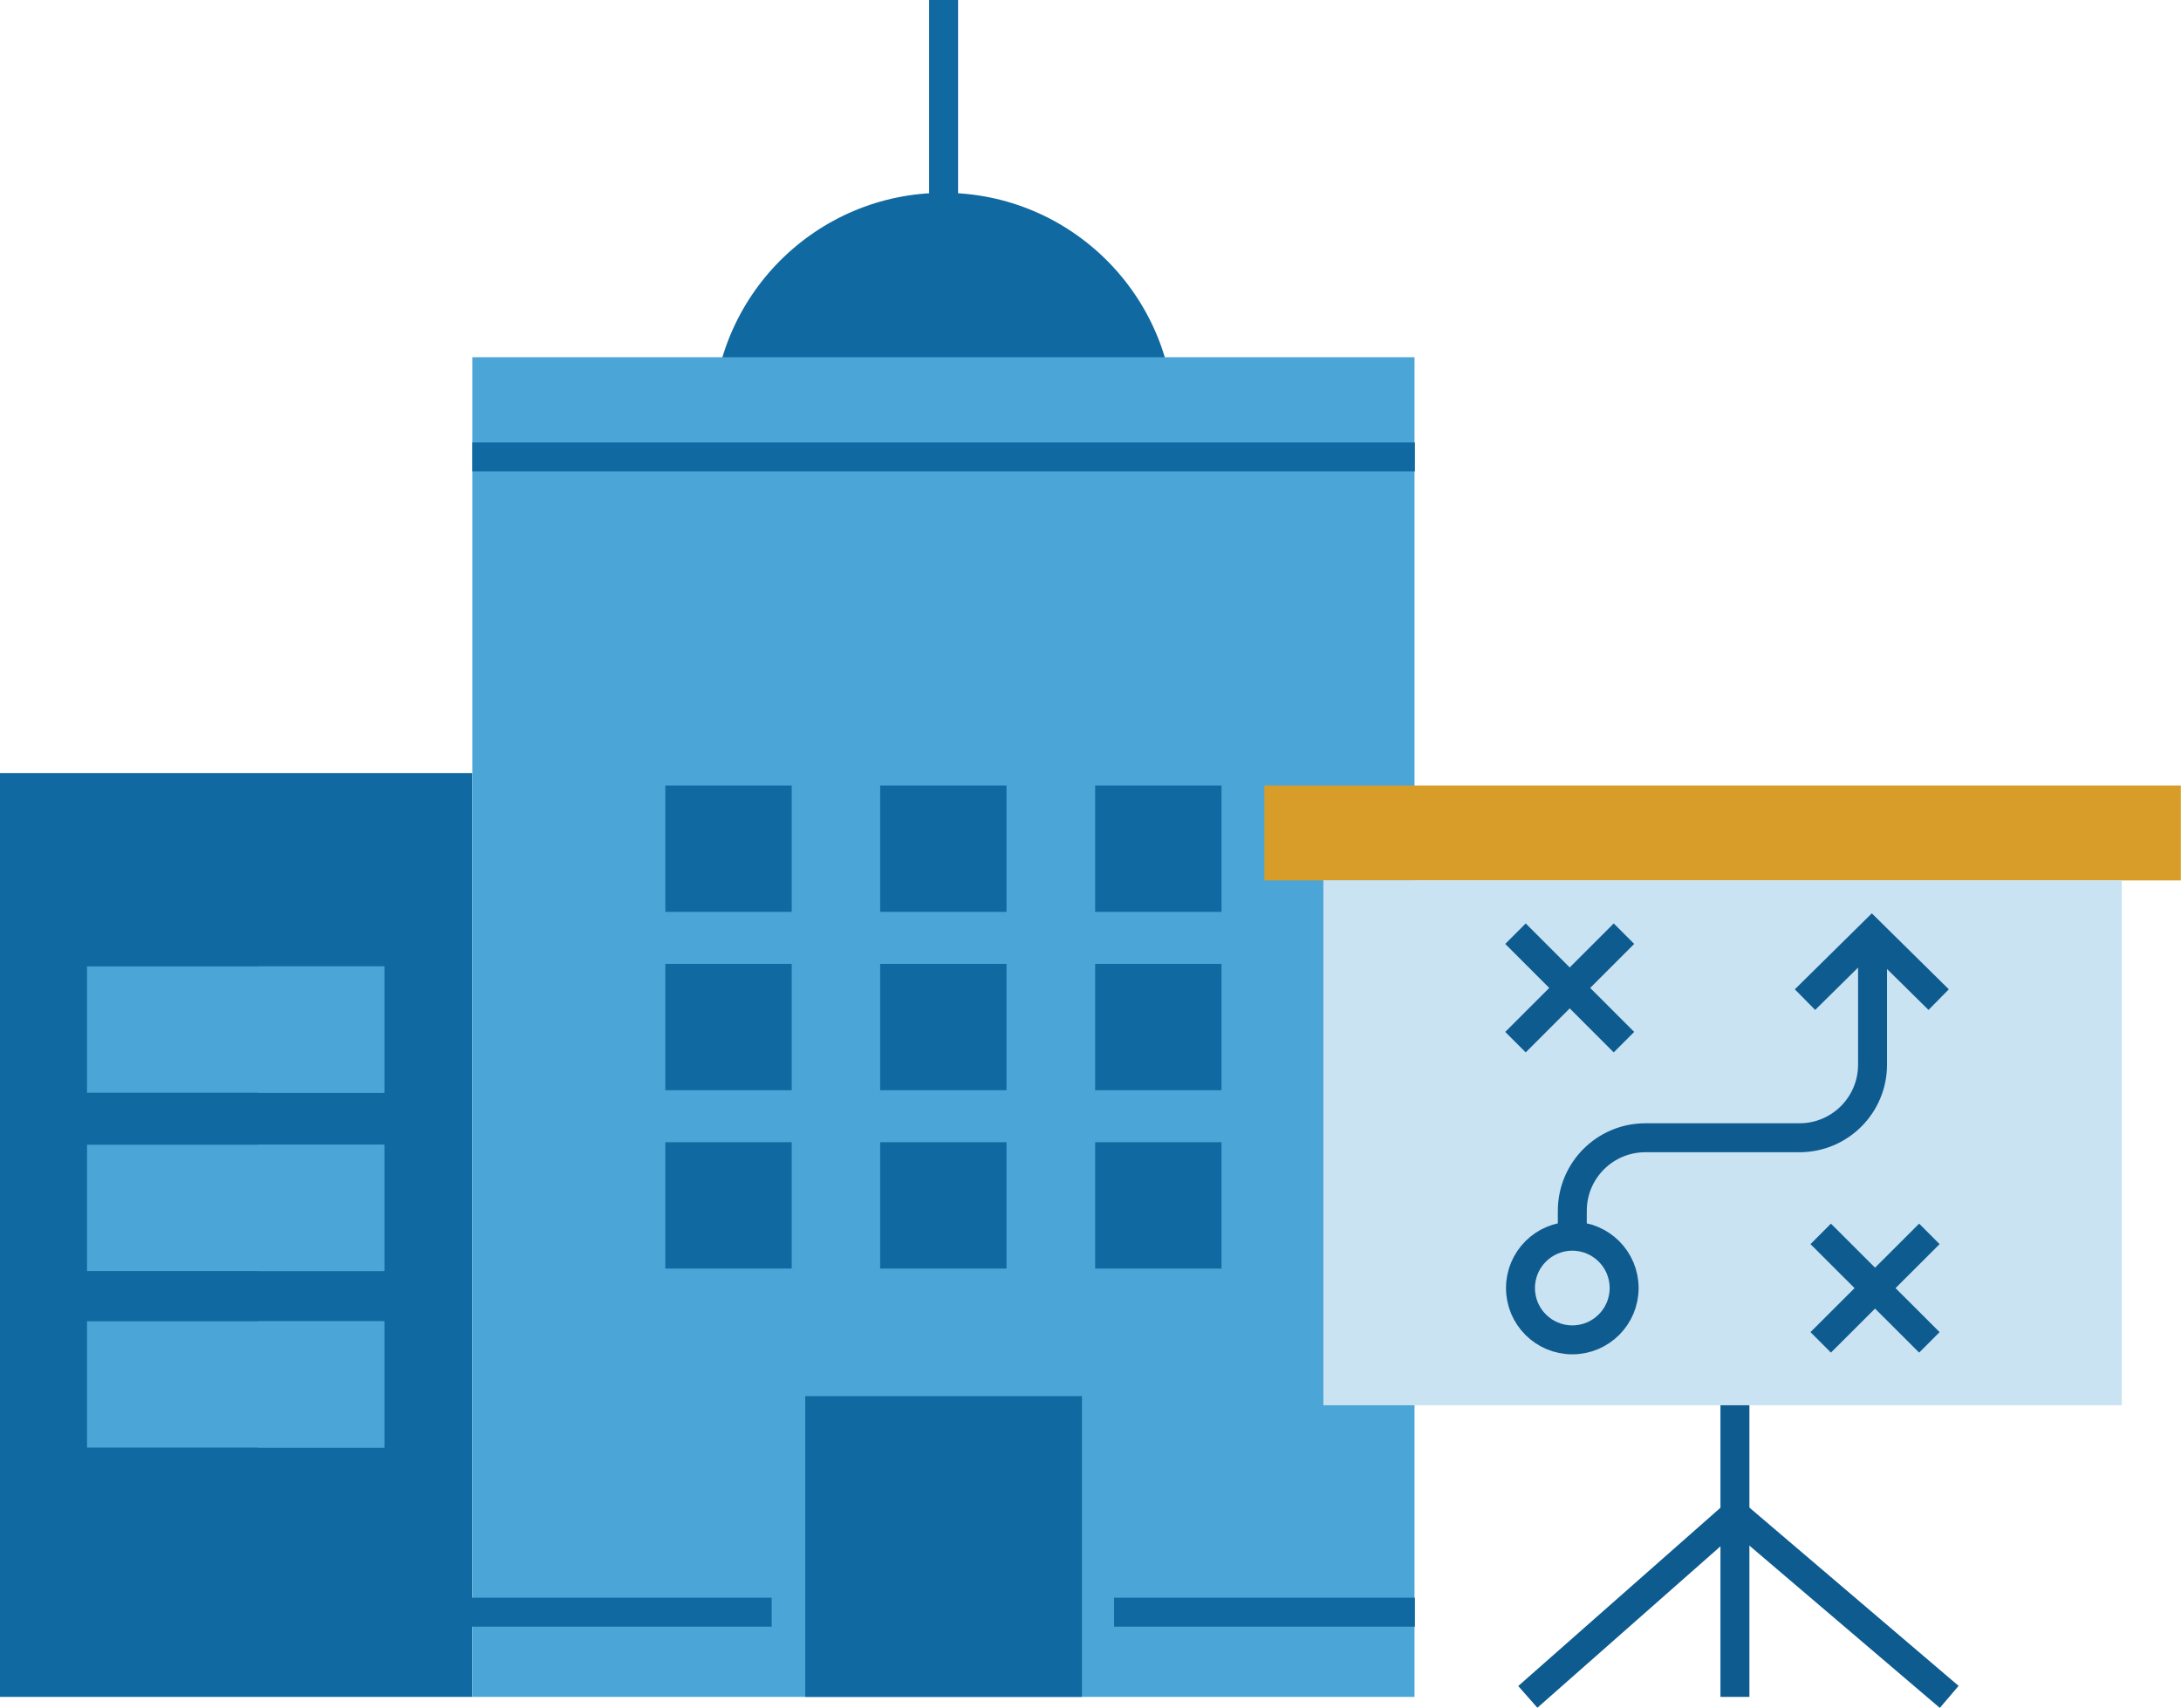 <?xml version="1.0" encoding="UTF-8"?><svg id="Isolation_Mode" xmlns="http://www.w3.org/2000/svg" viewBox="0 0 122.04 95.57"><defs><style>.cls-1{stroke:#1069a0;}.cls-1,.cls-2{fill:none;stroke-miterlimit:10;stroke-width:1.62px;}.cls-2{stroke:#0e5b90;}.cls-3{fill:#d89d29;}.cls-4{fill:#cae3f2;}.cls-5{fill:#1069a0;}.cls-6{fill:#4ba5d7;}</style></defs><g id="Layer_2"><g id="Content"><rect class="cls-5" y="43.26" width="26.43" height="51.7"/><rect class="cls-6" x="4.87" y="54.08" width="16.63" height="7.07"/><rect class="cls-6" x="14.43" y="54.08" width="7.07" height="7.07"/><rect class="cls-6" x="4.87" y="64.06" width="16.63" height="7.07"/><rect class="cls-6" x="14.43" y="64.06" width="7.07" height="7.07"/><rect class="cls-6" x="4.87" y="73.94" width="16.63" height="7.07"/><rect class="cls-6" x="14.43" y="73.94" width="7.07" height="7.07"/><circle class="cls-5" cx="52.8" cy="23.71" r="12.92"/><line class="cls-1" x1="52.8" x2="52.8" y2="23.71"/><rect class="cls-6" x="26.43" y="19.99" width="52.72" height="74.97"/><rect class="cls-5" x="45.06" y="78.13" width="15.48" height="16.83"/><line class="cls-1" x1="26.43" y1="25.57" x2="79.17" y2="25.57"/><line class="cls-1" x1="62.34" y1="90.22" x2="79.17" y2="90.22"/><line class="cls-1" x1="26.37" y1="90.22" x2="43.18" y2="90.22"/><rect class="cls-5" x="37.23" y="43.96" width="7.07" height="7.07"/><rect class="cls-5" x="49.25" y="43.96" width="7.07" height="7.07"/><rect class="cls-5" x="37.23" y="53.94" width="7.07" height="7.07"/><rect class="cls-5" x="49.25" y="53.94" width="7.07" height="7.07"/><rect class="cls-5" x="37.23" y="63.92" width="7.07" height="7.07"/><rect class="cls-5" x="49.25" y="63.92" width="7.07" height="7.07"/><rect class="cls-5" x="61.28" y="43.96" width="7.07" height="7.07"/><rect class="cls-5" x="61.28" y="53.94" width="7.07" height="7.07"/><rect class="cls-5" x="61.28" y="63.92" width="7.07" height="7.07"/></g></g><g><rect class="cls-3" x="70.75" y="43.96" width="51.28" height="5.31"/><rect class="cls-4" x="74.05" y="49.26" width="44.68" height="29.38"/><line class="cls-2" x1="97.08" y1="78.64" x2="97.08" y2="94.96"/><polyline class="cls-2" points="85.49 94.96 97.08 84.74 109.07 94.96"/></g><line class="cls-2" x1="84.8" y1="52.25" x2="90.87" y2="58.32"/><line class="cls-2" x1="90.87" y1="52.25" x2="84.8" y2="58.32"/><circle class="cls-2" cx="87.98" cy="72.08" r="2.9"/><line class="cls-2" x1="101.88" y1="69.05" x2="107.96" y2="75.12"/><line class="cls-2" x1="107.96" y1="69.05" x2="101.88" y2="75.12"/><path class="cls-2" d="m87.98,69.18v-1.42c0-2.26,1.83-4.09,4.09-4.09h8.62c2.26,0,4.09-1.83,4.09-4.09v-6.97"/><polyline class="cls-2" points="108.48 55.94 104.74 52.25 101 55.94"/></svg>